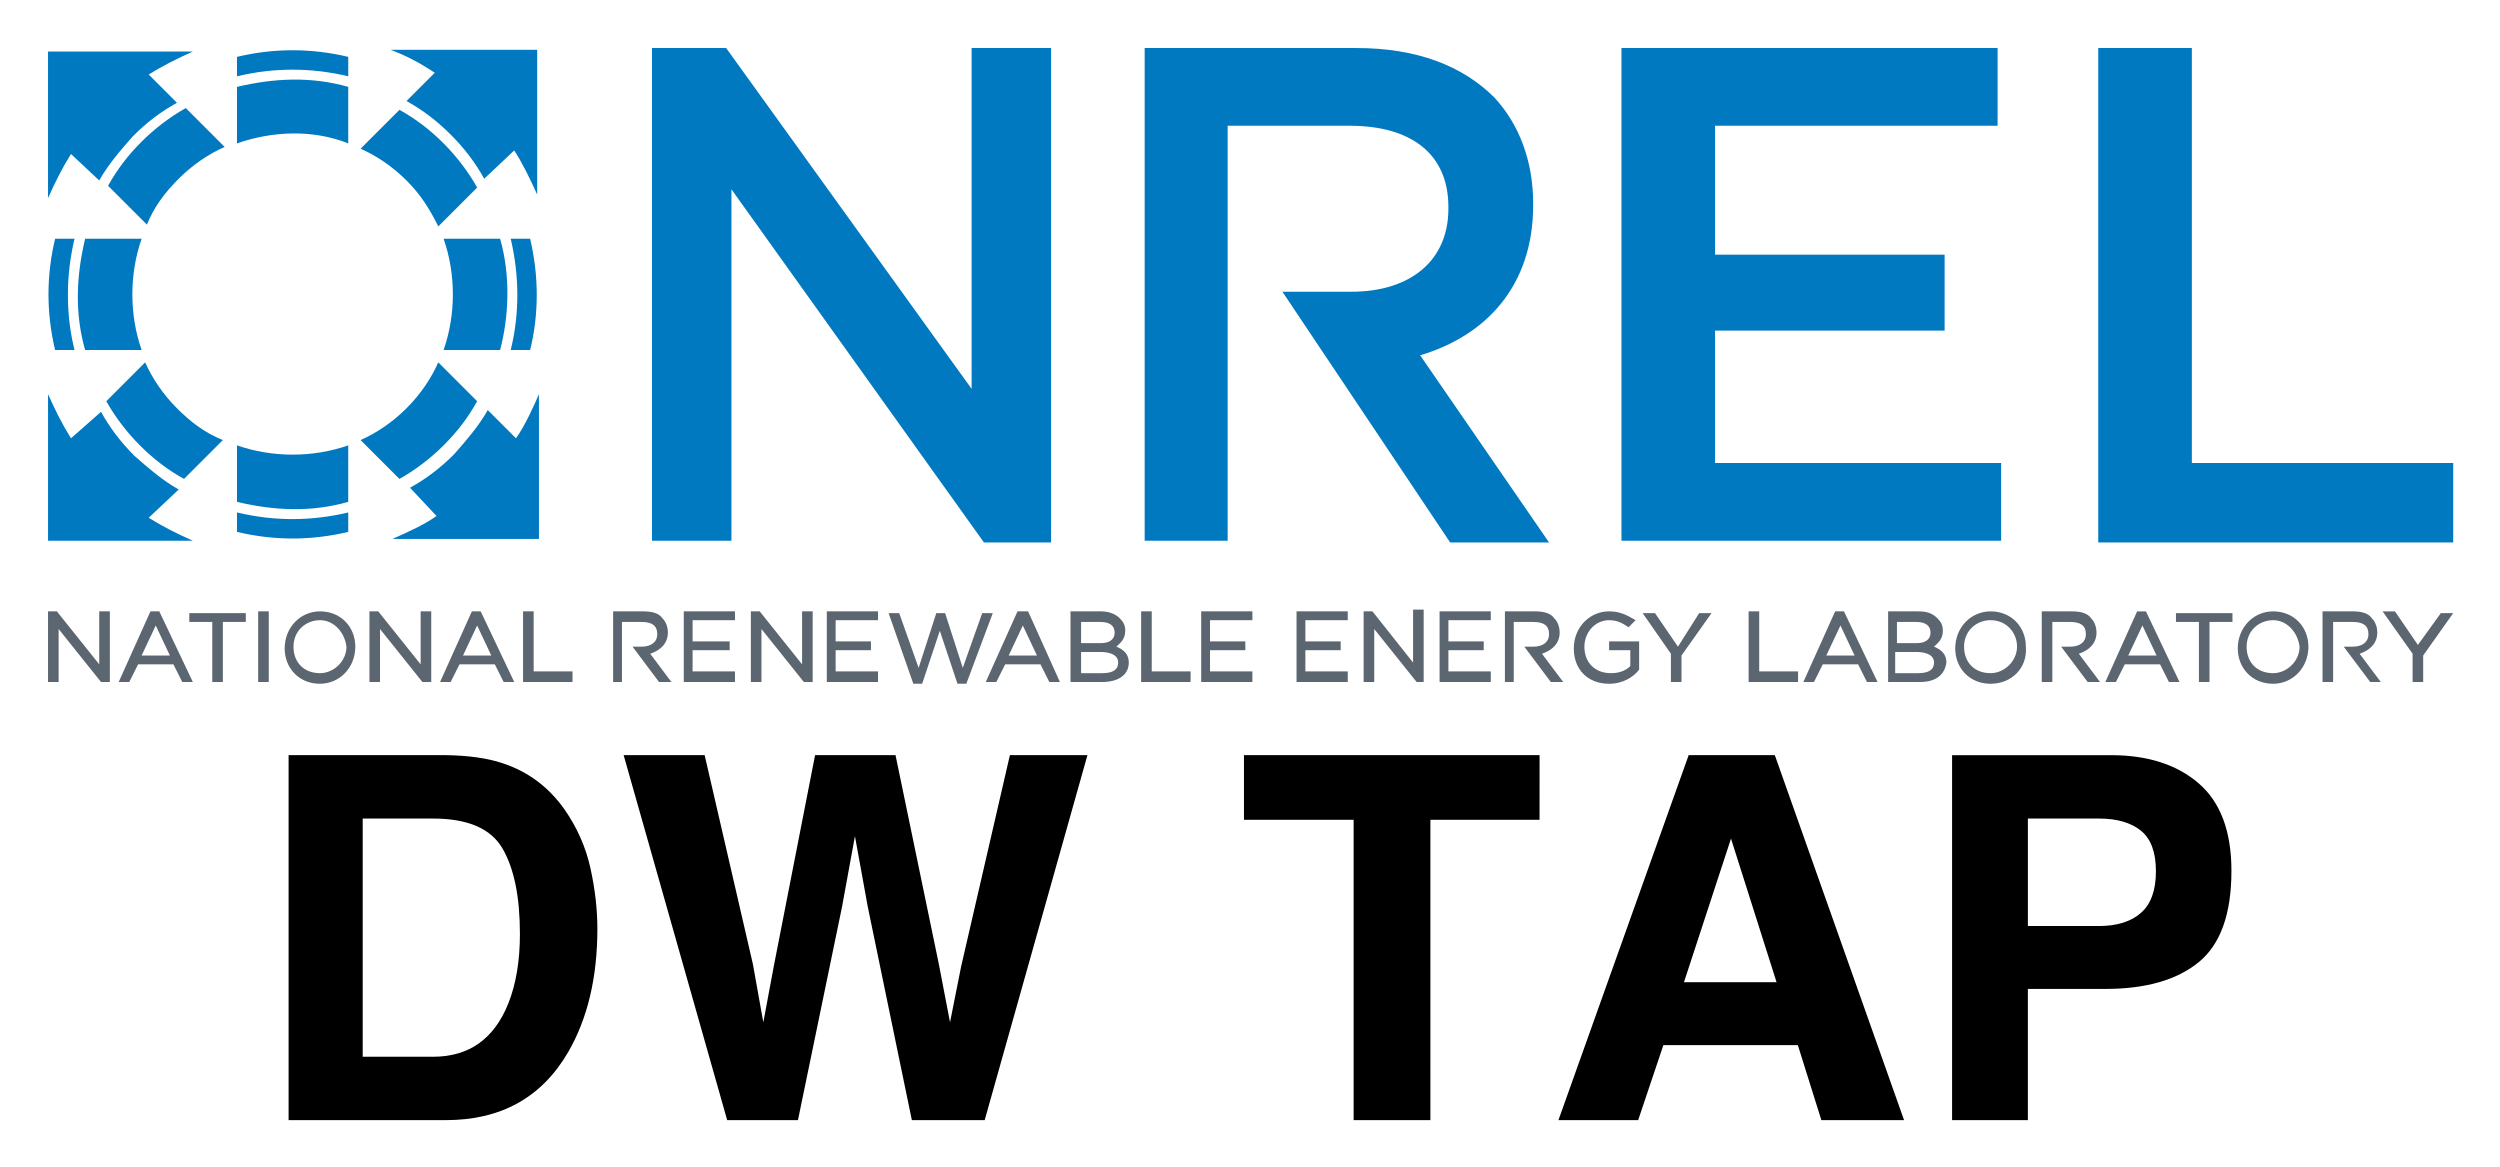 <svg xmlns="http://www.w3.org/2000/svg" role="img" viewBox="3.78 20.28 141.57 66.07"><path fill="#0079C1" fill-rule="evenodd" d="M28.5 49.5c-.7.5-1.6.9-2.5 1.3h8.3v-8.2c-.3.7-.8 1.8-1.3 2.5l-1.6-1.6c-.5.9-1.2 1.7-1.9 2.5-.8.8-1.6 1.4-2.5 1.9l1.5 1.6zm.1-8.7c-.4.9-1 1.8-1.8 2.6s-1.7 1.4-2.6 1.8l2.2 2.2c.9-.5 1.8-1.2 2.5-1.9.8-.8 1.4-1.6 1.9-2.5l-2.2-2.2zm5.2-.7c.5-2 .5-4.2 0-6.3h-1.1c.5 2.1.5 4.3 0 6.3h1.1zm-1.7 0c.5-1.9.6-4.2 0-6.3h-3.2c.7 2 .7 4.3 0 6.3h3.2zm.8-11.3c.4.6.9 1.6 1.3 2.5v-8.2h-8.3c.8.3 1.6.7 2.5 1.3L26.8 26c.9.5 1.7 1.1 2.5 1.9.8.8 1.4 1.6 1.9 2.5l1.7-1.6zm-8.7-.1c.9.4 1.8 1 2.6 1.8s1.3 1.6 1.8 2.6l2.2-2.2c-.5-.9-1.2-1.8-1.9-2.5-.8-.8-1.6-1.4-2.5-1.9l-2.2 2.2zm-.7-5.2c-2.1-.5-4.2-.5-6.3 0v1.1c2.1-.5 4.2-.5 6.3 0v-1.1zm0 1.7c-2.1-.6-4.2-.5-6.3 0v3.2c2-.7 4.3-.8 6.3 0v-3.2zM9.4 30.5c.5-.9 1.2-1.7 1.9-2.5.8-.8 1.6-1.4 2.5-1.9l-1.6-1.6c.8-.5 1.6-.9 2.5-1.3H6.5v8.3c.4-.9.8-1.7 1.3-2.5l1.6 1.5zm4.9-4.1c-.9.5-1.8 1.2-2.5 1.9-.8.8-1.4 1.6-1.9 2.5l2.2 2.2c.4-1 1-1.8 1.8-2.6s1.7-1.4 2.6-1.8l-2.2-2.2zm-5.7 7.4c-.5 2.1-.6 4.2 0 6.3h3.2c-.7-2-.7-4.3 0-6.3H8.6zm-1.7 0c-.5 2.1-.5 4.2 0 6.3H8c-.5-2-.5-4.2 0-6.3H6.9zm.9 11.3c-.5-.8-.9-1.6-1.3-2.5v8.3h8.2c-.9-.4-1.7-.8-2.5-1.3l1.7-1.6c-.9-.5-1.7-1.2-2.5-1.9-.8-.8-1.4-1.6-1.9-2.5l-1.7 1.5zm2-2.1c.5.9 1.2 1.8 1.9 2.5.8.8 1.6 1.4 2.5 1.9l2.2-2.2c-1-.4-1.8-1-2.6-1.8s-1.4-1.7-1.8-2.6L9.8 43zm7.4 2.5c2 .7 4.3.7 6.3 0v3.2c-2.1.6-4.2.5-6.3 0v-3.2zm0 3.8c2.1.5 4.2.5 6.3 0v1.1c-2.1.5-4.2.5-6.3 0v-1.1z" clip-rule="evenodd"/><path fill="#0079C1" d="M40.7 23h4.2l13.9 19.3V23h4.5v28h-3.8L45.2 31v19.9h-4.5V23zm35.7 13.8h3.9c3.4 0 5.5-1.8 5.5-4.7V32c0-3-2.1-4.6-5.6-4.6h-6.9v23.5h-4.7V23h12c3.4 0 6 1 7.8 2.8 1.4 1.5 2.2 3.6 2.2 6v.1c0 4.6-2.7 7.4-6.4 8.5L91.5 51h-5.6l-9.5-14.2zM95.6 23h21.3v4.4h-16v7.3h13V39h-13v7.5h16.2v4.4H95.6V23zm27 0h5.3v23.5h14.8V51h-20.1V23z"/><path fill="#5C6670" d="M9.9 58.9h-.4l-2.4-3v3h-.6v-4H7l2.4 3v-3h.6v4h-.1zm4.8 0h-.6l-.5-1h-2l-.5 1h-.6l1.8-4h.5l1.9 4zm-2.9-1.5h1.6l-.8-1.7-.8 1.7zm4.6 1.5h-.6v-3.4h-1.3V55h3.2v.5h-1.3v3.4zm2.6 0h-.6v-4h.6v4zm2.9.1c-1.2 0-2-.9-2-2 0-1.2.9-2.1 2-2.1 1.2 0 2 .9 2 2 0 1.2-.9 2.1-2 2.1zm0-3.6c-.8 0-1.5.6-1.5 1.5s.6 1.5 1.5 1.5c.8 0 1.5-.7 1.5-1.5-.1-.8-.7-1.5-1.5-1.5zm6.2 3.5h-.4l-2.4-3v3h-.6v-4h.5l2.4 3v-3h.6v4h-.1zm4.8 0h-.6l-.5-1h-2l-.5 1h-.6l1.8-4h.5l1.9 4zM30 57.4h1.6l-.8-1.7-.8 1.7zm6.2 1.5h-2.8v-4h.6v3.4h2.2v.6zm2.9 0h-.6v-4h1.7c.5 0 .9.1 1.1.4.2.2.3.5.3.8 0 .6-.4 1-1 1.2l1.2 1.6h-.7l-1.5-2h.5c.6 0 .9-.3.9-.7 0-.5-.3-.7-.9-.7H39v3.4zm50.5 0H89v-4h1.7c.5 0 .9.1 1.1.4.2.2.3.5.3.8 0 .6-.4 1-1 1.2l1.2 1.6h-.7l-1.5-2h.5c.6 0 .9-.3.9-.7 0-.5-.3-.7-.9-.7h-1.1v3.4zm30.4 0h-.6v-4h1.7c.5 0 .9.1 1.1.4.2.2.3.5.3.8 0 .6-.4 1-1 1.2l1.2 1.6h-.7l-1.5-2h.5c.6 0 .9-.3.9-.7 0-.5-.3-.7-.9-.7h-1v3.4zm15.9 0h-.6v-4h1.7c.5 0 .9.1 1.1.4.2.2.3.5.3.8 0 .6-.4 1-1 1.2l1.2 1.6h-.6l-1.5-2h.5c.6 0 .9-.3.9-.7 0-.5-.3-.7-.9-.7h-1.1v3.4zm-90.4 0h-3v-4h2.9v.5H43v1.2h2.1v.5H43v1.2h2.4v.6h.1zm4.2 0h-.4l-2.4-3v3h-.6v-4h.5l2.4 3v-3h.6v4h-.1zm3.9 0h-3v-4h2.9v.5h-2.4v1.2h2v.5h-2v1.2h2.4v.6h.1zm4.9.1H58l-1-3-1 3h-.5l-1.4-4h.6l1.1 3.1 1-3.1h.5l1 3.1 1.1-3.1h.6l-1.5 4zm5.3-.1h-.6l-.5-1h-2l-.5 1h-.6l1.8-4h.6l1.8 4zm-2.9-1.5h1.6l-.8-1.7-.8 1.7zm5.3 1.5h-1.8v-4h1.7c.4 0 .8.1 1.1.4.2.2.3.4.3.7 0 .5-.3.7-.5.9.5.2.7.5.7.9 0 .7-.6 1.1-1.5 1.1zm-1.2-.5h1.2c.6 0 .9-.2.9-.6 0-.5-.6-.6-1-.6H65v1.2zm0-1.7h1.1c.5 0 .8-.2.8-.6 0-.4-.3-.6-.8-.6H65v1.2zm6.2 2.2h-2.8v-4h.6v3.4h2.2v.6zm3.6 0h-3v-4h2.9v.5h-2.4v1.2h2v.5h-2v1.2h2.4v.6h.1zm5.4 0h-3v-4h2.9v.5h-2.4v1.2h2v.5h-2v1.2h2.4v.6h.1zm4.2 0H84l-2.4-3v3H81v-4h.5l2.3 2.9v-3h.6v4.1zm3.9 0h-3v-4h2.9v.5h-2.4v1.2h2v.5h-2v1.2h2.4v.6h.1zm6.6.1c-1.2 0-2-.8-2-2s.9-2.1 2-2.1c.6 0 1 .2 1.5.5l-.4.4c-.3-.2-.6-.4-1.1-.4-.8 0-1.4.7-1.4 1.5 0 .9.6 1.5 1.5 1.5.4 0 .8-.1 1.1-.4v-.9h-1.2v-.5h1.7v1.6c-.3.4-.9.8-1.7.8zm4.1-.1h-.6v-1.6L96.8 55h.7l1.3 1.9L100 55h.7L99 57.4v1.5zm6.6 0h-2.8v-4h.6v3.4h2.2v.6zm4.5 0h-.6l-.5-1h-2l-.5 1h-.6l1.8-4h.5l1.9 4zm-2.9-1.5h1.6l-.8-1.7-.8 1.7zm5.3 1.5h-1.8v-4h1.7c.5 0 .8.1 1.1.4.2.2.3.4.3.7 0 .5-.3.7-.5.9.5.2.7.5.7.9-.1.7-.6 1.1-1.5 1.1zm-1.3-.5h1.2c.6 0 .9-.2.9-.6 0-.5-.6-.6-1-.6h-1.2v1.2h.1zm0-1.7h1.1c.5 0 .8-.2.8-.6 0-.4-.3-.6-.8-.6h-1.1v1.2zm5.3 2.3c-1.2 0-2-.9-2-2 0-1.2.9-2.1 2-2.1 1.2 0 2 .9 2 2 .1 1.2-.8 2.1-2 2.1zm0-3.6c-.8 0-1.5.6-1.5 1.5s.6 1.5 1.5 1.5c.8 0 1.5-.7 1.5-1.5s-.6-1.5-1.5-1.5zm10.7 3.5h-.6l-.5-1h-2l-.5 1h-.6l1.8-4h.5l1.9 4zm-2.9-1.5h1.6l-.8-1.7-.8 1.7zm4.6 1.5h-.6v-3.4H127V55h3.2v.5h-1.3v3.4zm3.6.1c-1.2 0-2-.9-2-2 0-1.2.9-2.1 2-2.1 1.2 0 2 .9 2 2 0 1.2-.9 2.1-2 2.1zm0-3.6c-.8 0-1.5.6-1.5 1.5s.6 1.5 1.5 1.5c.8 0 1.5-.7 1.5-1.5-.1-.8-.7-1.5-1.5-1.5zm8.5 3.5h-.6v-1.6l-1.7-2.4h.7l1.3 1.9L142 55h.7l-1.7 2.4v1.5z"/><path d="M24.319 66.633h3.981c1.962 0 3.275.562 3.933 1.691.658 1.125.989 2.74.989 4.842 0 1.524-.219 2.84-.658 3.941-.806 2.01-2.226 3.015-4.264 3.015H24.319zm7.905-3.139c-.85-.283-1.914-.431-3.195-.451H20.123v20.668h8.906c3.123 0 5.432-1.284 6.928-3.857 1.101-1.907 1.651-4.232 1.651-6.98 0-1.085-.128-2.226-.391-3.422-.263-1.197-.754-2.309-1.472-3.338-.897-1.272-2.07-2.146-3.522-2.62zm11.459-.451h-4.587l5.863 20.668h4.008l2.497-12.085.73-3.996.726 3.996 2.497 12.085h4.124l5.819-20.668h-4.391l-2.76 11.961-.63 3.167-.634-3.295-2.453-11.834h-4.555L47.607 74.95l-.602 3.223-.59-3.295zm47.28 0H74.223v3.661h6.21v17.007h4.347V66.705h6.182zm8.176 12.859l2.664-8.133 2.581 8.133zm.267-12.859l-7.375 20.668h4.515l1.428-4.248h7.614l1.332 4.248h4.683l-7.319-20.668zm2.409 0zm23.201 4.276c.566.459.85 1.224.85 2.301 0 1.073-.283 1.859-.85 2.357-.566.495-1.356.742-2.377.742h-4.024v-6.086h4.024c1.021 0 1.811.231 2.377.686zm3.275 7.447c1.232-1.009 1.851-2.732 1.851-5.173 0-2.234-.618-3.885-1.851-4.95-1.232-1.065-2.888-1.599-4.966-1.599h-9.002v20.668h4.292v-7.431h4.391c2.289 0 4.052-.507 5.285-1.516z"/></svg>
